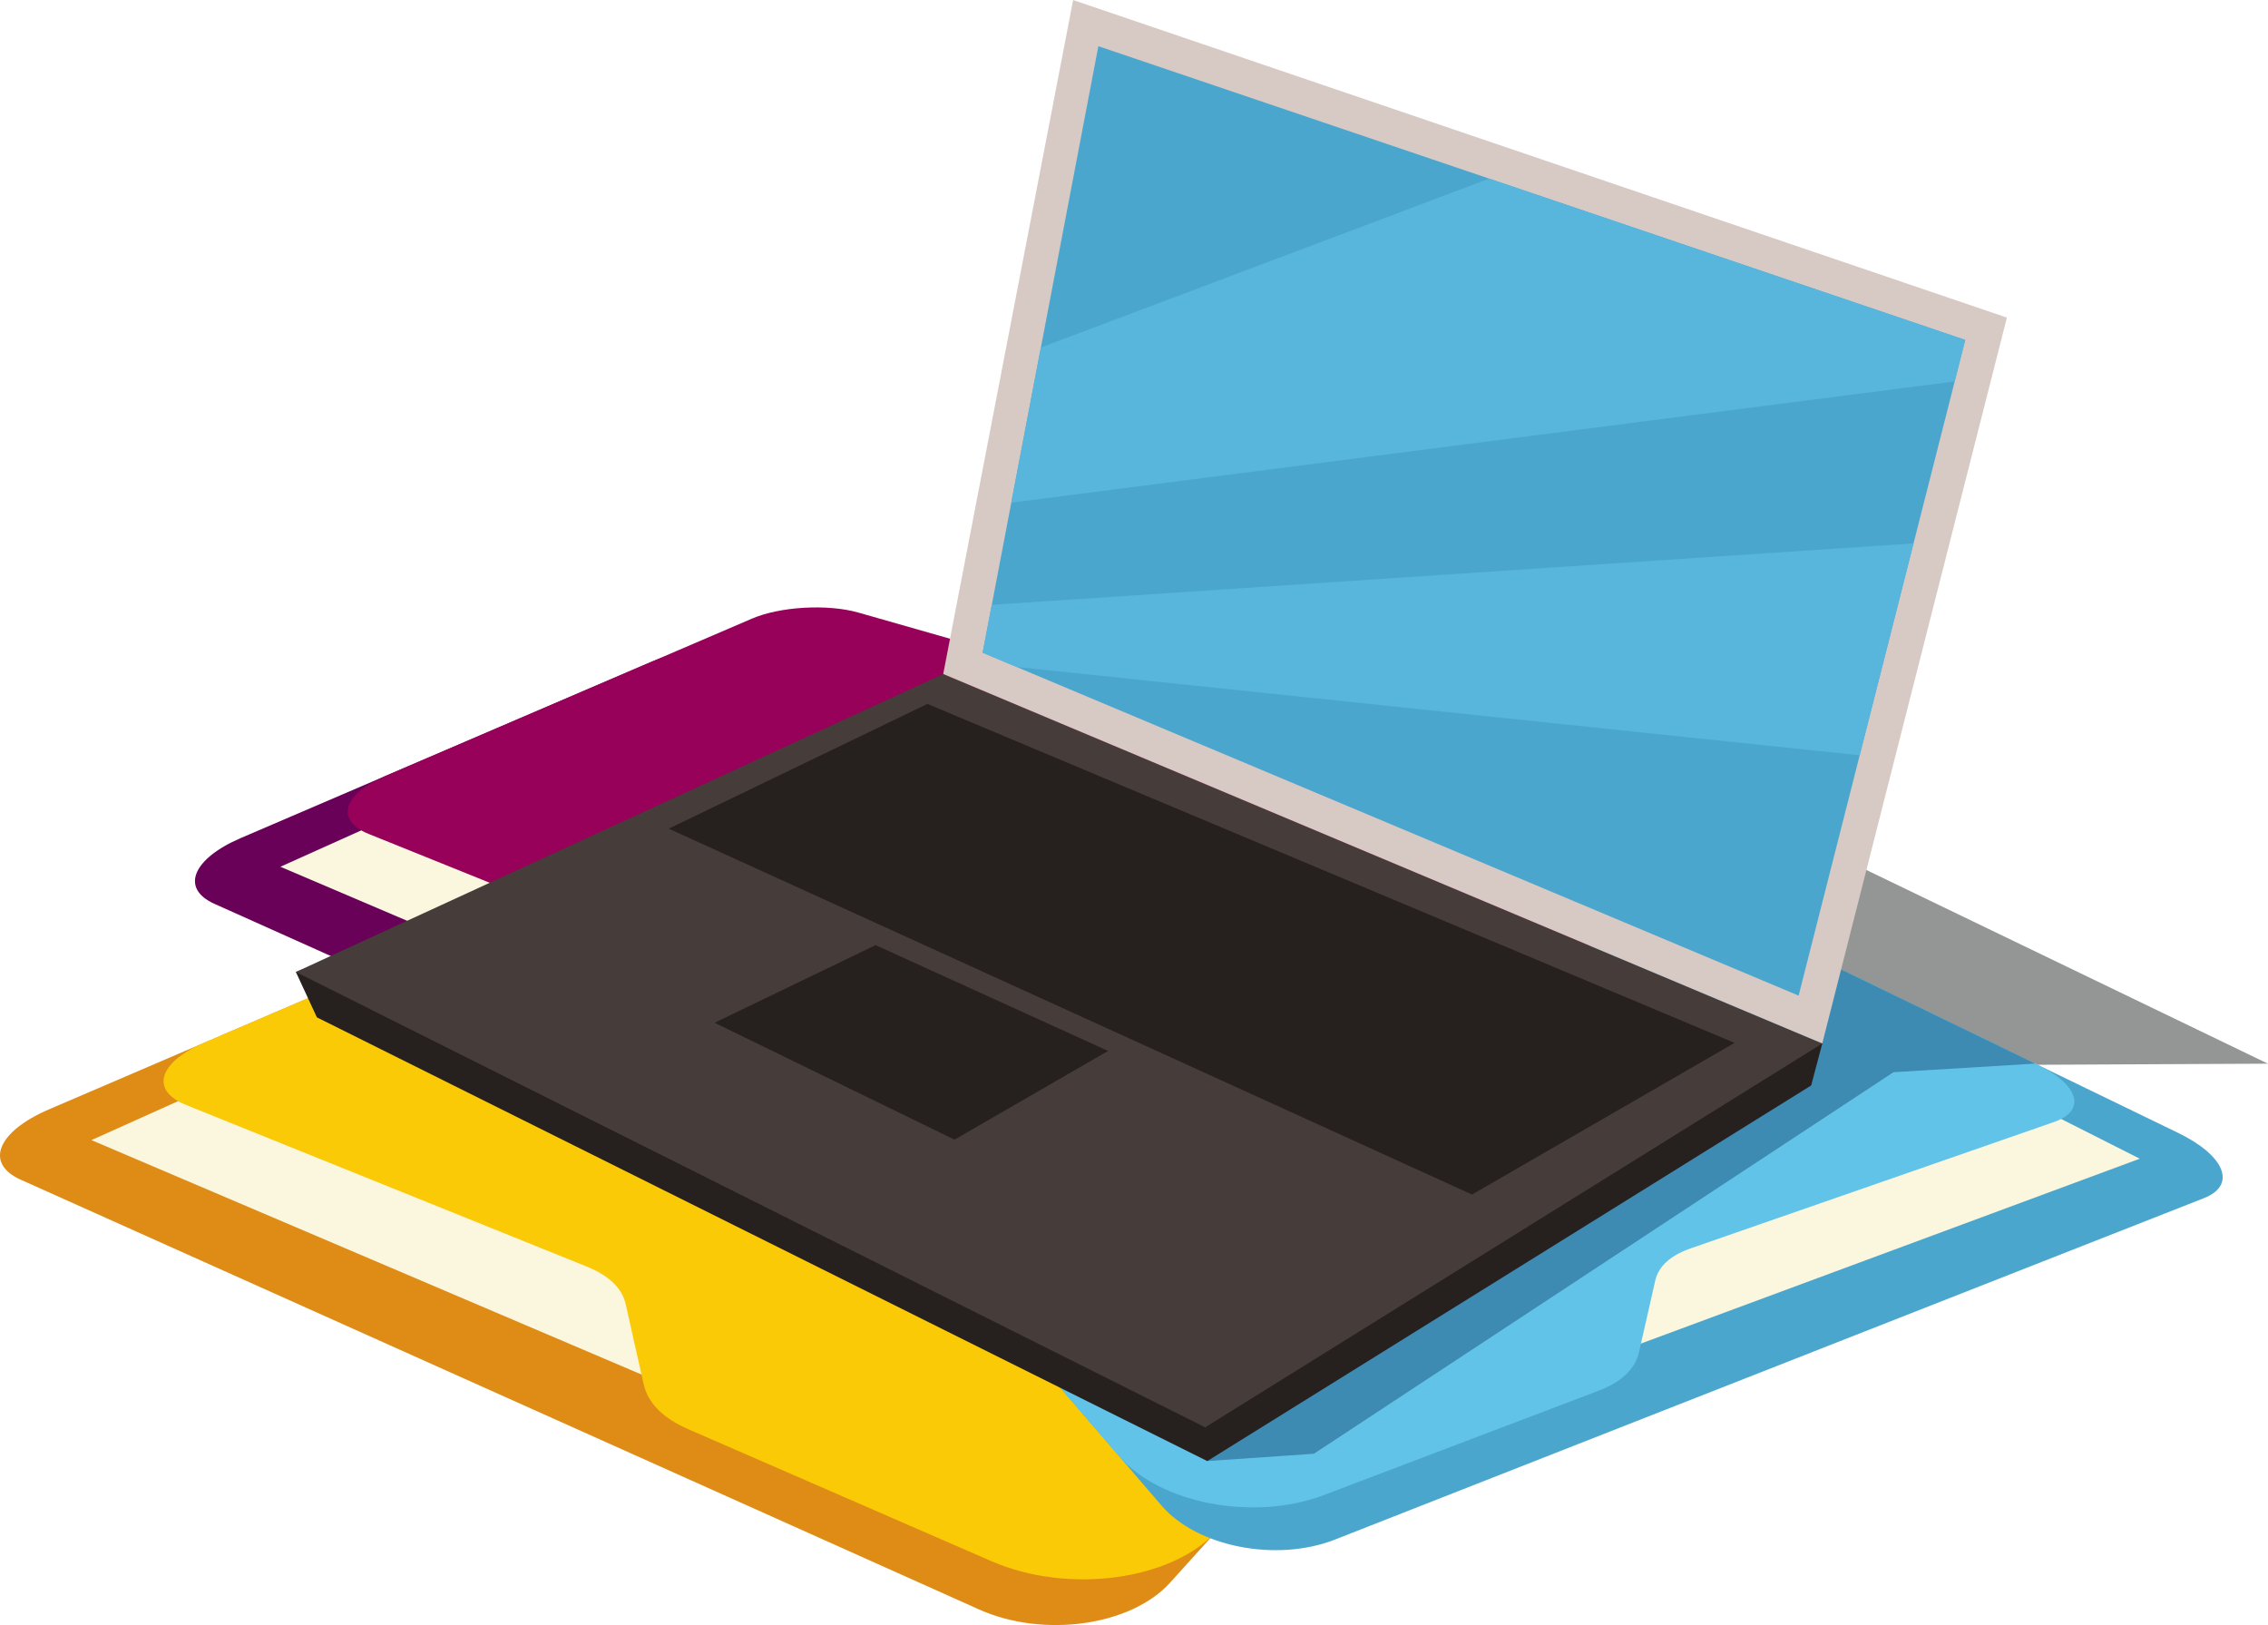 <?xml version="1.0" encoding="UTF-8" standalone="no"?>
<svg
   xmlns:dc="http://purl.org/dc/elements/1.1/"
   xmlns:cc="http://creativecommons.org/ns#"
   xmlns:rdf="http://www.w3.org/1999/02/22-rdf-syntax-ns#"
   xmlns:svg="http://www.w3.org/2000/svg"
   xmlns="http://www.w3.org/2000/svg"
   xmlns:sodipodi="http://sodipodi.sourceforge.net/DTD/sodipodi-0.dtd"
   xmlns:inkscape="http://www.inkscape.org/namespaces/inkscape"
   width="670"
   height="480"
   version="1.1"
   viewBox="0 0 670 480"
   xml:space="preserve"
   id="svg50"
   sodipodi:docname="laptop.svg"
   inkscape:version="1.0.2 (394de47547, 2021-03-26)"><defs
     id="defs54" /><sodipodi:namedview
     pagecolor="#ffffff"
     bordercolor="#666666"
     borderopacity="1"
     objecttolerance="10"
     gridtolerance="10"
     guidetolerance="10"
     inkscape:pageopacity="0"
     inkscape:pageshadow="2"
     inkscape:window-width="1528"
     inkscape:window-height="837"
     id="namedview52"
     showgrid="false"
     inkscape:zoom="1.3313433"
     inkscape:cx="335"
     inkscape:cy="240"
     inkscape:window-x="72"
     inkscape:window-y="26"
     inkscape:window-maximized="1"
     inkscape:current-layer="svg50" /><path
     d="m 601.971,314.512 68.006,-0.327 -299.726,-144.556 145.57,104.552 86.151,40.335"
     fill="#949595"
     id="path10"
     style="fill-rule:evenodd;stroke-width:1.333" /><path
     d="m 288.006,302.445 c -19.405,-5.919 -38.156,-11.634 -56.355,-17.188 -17.598,-5.371 -34.619,-10.581 -51.18,-15.634 -9.947,-3.035 -25.899,-2.076 -35.852,2.195 -18.448,7.917 -38.026,16.324 -58.844,25.254 -22.211,9.527 -45.927,19.713 -71.301,30.605 -15.145,6.5 -19.214,15.908 -8.335,20.786 37.563,16.844 78.339,35.135 122.662,55.011 48.508,21.751 101.689,45.59 160.396,71.909 19.057,8.545 44.966,4.852 56.473,-7.91 22.298,-24.718 42.36,-46.928 60.421,-66.942 16.404,-18.174 31.367,-34.764 45.064,-49.937 7.428,-8.227 -1.579,-18.961 -19.428,-24.147 -24.713,-7.18 -48.608,-14.128 -71.638,-20.81 -6.294,-1.827 -12.803,-2.572 -19.921,-2.266 -10.749,0.464 -21.537,0.904 -32.403,1.363 -7.26,0.308 -13.757,-0.455 -19.766,-2.288"
     fill="#df8c16"
     id="path12"
     style="fill-rule:evenodd;stroke-width:1.333" /><path
     d="M 263.82,437.669 C 216.366,417.456 172.602,398.796 132.127,381.549 94.611,365.56 59.62,350.65 27.02,336.763 c 17.032,-7.666 33.293,-14.985 48.855,-21.975 14.864,-6.676 29.102,-13.071 42.774,-19.209 31.034,10.827 64.093,22.357 99.243,34.608 37.57,13.093 77.814,27.125 121.004,42.167 -10.976,9.468 -22.47,19.428 -34.56,29.942 -12.757,11.095 -26.227,22.891 -40.515,35.374"
     fill="#fbf7df"
     id="path14"
     style="fill-rule:evenodd;stroke-width:1.333" /><path
     d="m 173.129,374.03 c -21.702,-8.742 -42.528,-17.146 -62.568,-25.229 -19.261,-7.768 -37.806,-15.241 -55.663,-22.451 -10.657,-4.303 -7.98,-12.606 5.351,-18.325 22.403,-9.613 43.428,-18.632 63.19,-27.115 18.596,-7.981 36.138,-15.51 52.717,-22.629 8.97,-3.851 23.978,-4.686 33.703,-1.91 33.115,9.454 68.277,19.488 105.575,30.135 39.734,11.343 82.129,23.441 127.434,36.375 14.436,4.12 21.871,12.659 16.061,19.098 -12.999,14.405 -27.175,30.102 -42.679,47.287 -17.033,18.882 -35.864,39.752 -56.733,62.876 -13.19,14.616 -43.803,18.928 -66.692,8.969 -31.329,-13.628 -61.108,-26.587 -89.384,-38.908 -7.664,-3.341 -11.998,-7.744 -13.29,-13.342 -1.876,-8.133 -3.578,-15.972 -5.287,-23.546 -1.097,-4.863 -4.955,-8.552 -11.736,-11.283"
     fill="#fbca07"
     id="path16"
     style="fill-rule:evenodd;stroke-width:1.333" /><path
     d="m 395.443,297.992 c 17.597,-4.39 34.6,-8.63 51.105,-12.75 15.957,-3.983 31.393,-7.849 46.41,-11.598 9.021,-2.25 23.485,-0.579 32.513,3.797 16.726,8.109 34.482,16.716 53.359,25.865 20.142,9.758 41.65,20.189 64.658,31.343 13.734,6.658 17.426,15.393 7.559,19.269 -34.062,13.382 -71.04,27.915 -111.232,43.706 -43.99,17.282 -92.215,36.22 -145.45,57.132 -17.284,6.789 -40.778,2.132 -51.215,-10.017 -20.22,-23.541 -38.41,-44.69 -54.789,-63.748 -14.873,-17.309 -28.443,-33.106 -40.866,-47.555 -6.736,-7.836 1.432,-17.114 17.617,-20.917 22.409,-5.268 44.078,-10.365 64.961,-15.265 5.709,-1.34 11.61,-1.688 18.069,-1.05 9.743,0.96 19.526,1.903 29.383,2.867 6.582,0.644 12.471,0.28 17.924,-1.078"
     fill="#4ba6ce"
     id="path18"
     style="fill-rule:evenodd;stroke-width:1.333" /><path
     d="m 417.376,421.829 c 43.031,-15.938 82.719,-30.657 119.42,-44.258 34.022,-12.608 65.753,-24.369 95.315,-35.319 -15.446,-7.81 -30.191,-15.265 -44.306,-22.389 -13.477,-6.802 -26.389,-13.319 -38.788,-19.573 -28.142,8.255 -58.121,17.046 -89.994,26.383 -34.068,9.983 -70.564,20.679 -109.729,32.143 9.952,9.141 20.378,18.752 31.339,28.894 11.567,10.705 23.779,22.078 36.742,34.118"
     fill="#fbf7df"
     id="path20"
     style="fill-rule:evenodd;stroke-width:1.333" /><path
     d="m 499.614,368.684 c 19.681,-6.834 38.566,-13.406 56.741,-19.726 17.464,-6.073 34.279,-11.918 50.473,-17.556 9.665,-3.364 7.237,-11.028 -4.851,-16.888 -20.315,-9.846 -39.382,-19.084 -57.305,-27.771 -16.861,-8.175 -32.767,-15.884 -47.807,-23.177 -8.13,-3.942 -21.742,-5.456 -30.562,-3.428 -30.025,6.906 -61.914,14.233 -95.734,22.009 -36.036,8.282 -74.478,17.118 -115.565,26.565 -13.087,3.011 -19.831,10.376 -14.564,16.51 11.791,13.717 24.645,28.667 38.703,45.031 15.449,17.981 32.521,37.855 51.448,59.874 11.96,13.92 39.724,19.37 60.478,11.493 28.406,-10.781 55.412,-21.031 81.057,-30.782 6.947,-2.642 10.877,-6.418 12.049,-11.428 1.699,-7.281 3.247,-14.305 4.793,-21.086 0.994,-4.355 4.495,-7.508 10.644,-9.642"
     fill="#62c3e8"
     id="path22"
     style="fill-rule:evenodd;stroke-width:1.333" /><path
     d="m 601.238,314.165 c -20.04,-9.713 -38.858,-18.833 -56.563,-27.414 -16.861,-8.175 -32.767,-15.885 -47.807,-23.177 -8.13,-3.942 -21.742,-5.456 -30.562,-3.427 -30.025,6.904 -61.914,14.233 -95.734,22.007 l -11.423,2.625 -2.506,146.783 31.511,-2.164 171.209,-112.692 41.875,-2.549"
     fill="#3d8ab2"
     id="path24"
     style="fill-rule:evenodd;stroke-width:1.333" /><path
     d="m 93.608,300.499 263.033,131.067 178.396,-110.94 3.298,-12.416 -257.607,-93.82 -193.328,72.702 6.211,13.405"
     fill="#26201e"
     id="path26"
     style="fill-rule:evenodd;stroke-width:1.333" /><path
     d="m 326.605,223.981 c -18.126,-5.529 -35.64,-10.867 -52.637,-16.056 -16.436,-5.014 -32.334,-9.882 -47.804,-14.602 -9.291,-2.834 -24.19,-1.939 -33.486,2.051 -17.23,7.395 -35.516,15.245 -54.963,23.587 -20.746,8.9 -42.895,18.413 -66.596,28.585 -14.148,6.072 -17.948,14.86 -7.789,19.416 35.088,15.733 73.174,32.819 114.573,51.383 45.308,20.315 94.984,42.582 149.823,67.168 17.801,7.981 42.002,4.53 52.752,-7.39 20.826,-23.087 39.564,-43.834 56.436,-62.526 15.317,-16.976 29.297,-32.47 42.09,-46.643 6.938,-7.685 -1.474,-17.709 -18.146,-22.553 -23.081,-6.708 -45.4,-13.197 -66.91,-19.438 -5.882,-1.706 -11.957,-2.403 -18.609,-2.117 -10.039,0.433 -20.115,0.844 -30.266,1.273 -6.781,0.287 -12.846,-0.425 -18.461,-2.137"
     fill="#87b027"
     id="path28"
     style="fill-rule:evenodd;stroke-width:1.333;fill:#690159;fill-opacity:1" /><path
     d="M 304.006,350.271 C 259.681,331.393 218.804,313.962 181.001,297.851 145.96,282.919 113.274,268.99 82.827,256.021 c 15.909,-7.162 31.097,-13.997 45.632,-20.526 13.885,-6.236 27.185,-12.21 39.954,-17.942 28.987,10.113 59.864,20.882 92.692,32.326 35.092,12.23 72.682,25.337 113.024,39.384 -10.252,8.844 -20.989,18.146 -32.279,27.967 -11.916,10.364 -24.495,21.381 -37.844,33.039"
     fill="#fbf7df"
     id="path30"
     style="fill-rule:evenodd;stroke-width:1.333" /><path
     d="m 219.301,290.846 c -20.269,-8.166 -39.719,-16.016 -58.44,-23.565 -17.989,-7.255 -35.308,-14.237 -51.989,-20.97 -9.954,-4.019 -7.452,-11.774 4.999,-17.117 20.925,-8.978 40.562,-17.405 59.021,-25.329 17.369,-7.453 33.752,-14.484 49.241,-21.134 8.376,-3.596 22.395,-4.376 31.478,-1.782 30.93,8.83 63.774,18.202 98.61,28.146 37.114,10.595 76.714,21.894 119.028,33.975 13.484,3.848 20.43,11.823 15.002,17.84 -12.142,13.454 -25.383,28.118 -39.863,44.166 -15.912,17.637 -33.499,37.131 -52.991,58.729 -12.323,13.652 -40.916,17.68 -62.293,8.378 -29.259,-12.73 -57.077,-24.834 -83.489,-36.343 -7.156,-3.12 -11.204,-7.232 -12.41,-12.461 -1.754,-7.597 -3.345,-14.918 -4.94,-21.993 -1.023,-4.542 -4.629,-7.987 -10.965,-10.538"
     fill="#9ac421"
     id="path32"
     style="fill-rule:evenodd;stroke-width:1.333;fill:#970159;fill-opacity:1" /><path
     d="M 87.398,287.099 356.018,421.602 538.333,308.219 278.646,199.1 87.411,287.102"
     fill="#463d3b"
     id="path34"
     style="fill-rule:evenodd;stroke-width:1.333" /><path
     d="M 592.865,93.811 538.33,308.205 278.643,199.085 317.02,0.01 592.866,93.809"
     fill="#d7c9c4"
     id="path36"
     style="fill-rule:evenodd;stroke-width:1.333" /><path
     d="M 324.472,13.639 290.293,192.795 531.34,294.082 580.563,100.406 324.476,13.643"
     fill="#4ba6ce"
     id="path38"
     style="fill-rule:evenodd;stroke-width:1.333" /><path
     d="m 292.979,178.662 -2.694,14.13 10.001,4.203 249.087,26.099 15.904,-62.572 z m 14.5,-76.001 -8.74,45.81 278.7,-35.81 3.114,-12.26 -140.596,-47.635 -132.471,49.896"
     fill="#58b6dc"
     id="path40"
     style="fill-rule:evenodd;stroke-width:1.333" /><path
     d="m 197.555,244.767 76.409,-36.847 238.461,100.121 -77.571,44.8 -237.301,-108.073"
     fill="#26201e"
     id="path42"
     style="fill-rule:evenodd;stroke-width:1.333" /><path
     d="m 211.101,302.099 47.561,-22.934 68.68,31.259 -45.371,26.205 -70.87,-34.528"
     fill="#26201e"
     id="path44"
     style="fill-rule:evenodd;stroke-width:1.333" /></svg>
